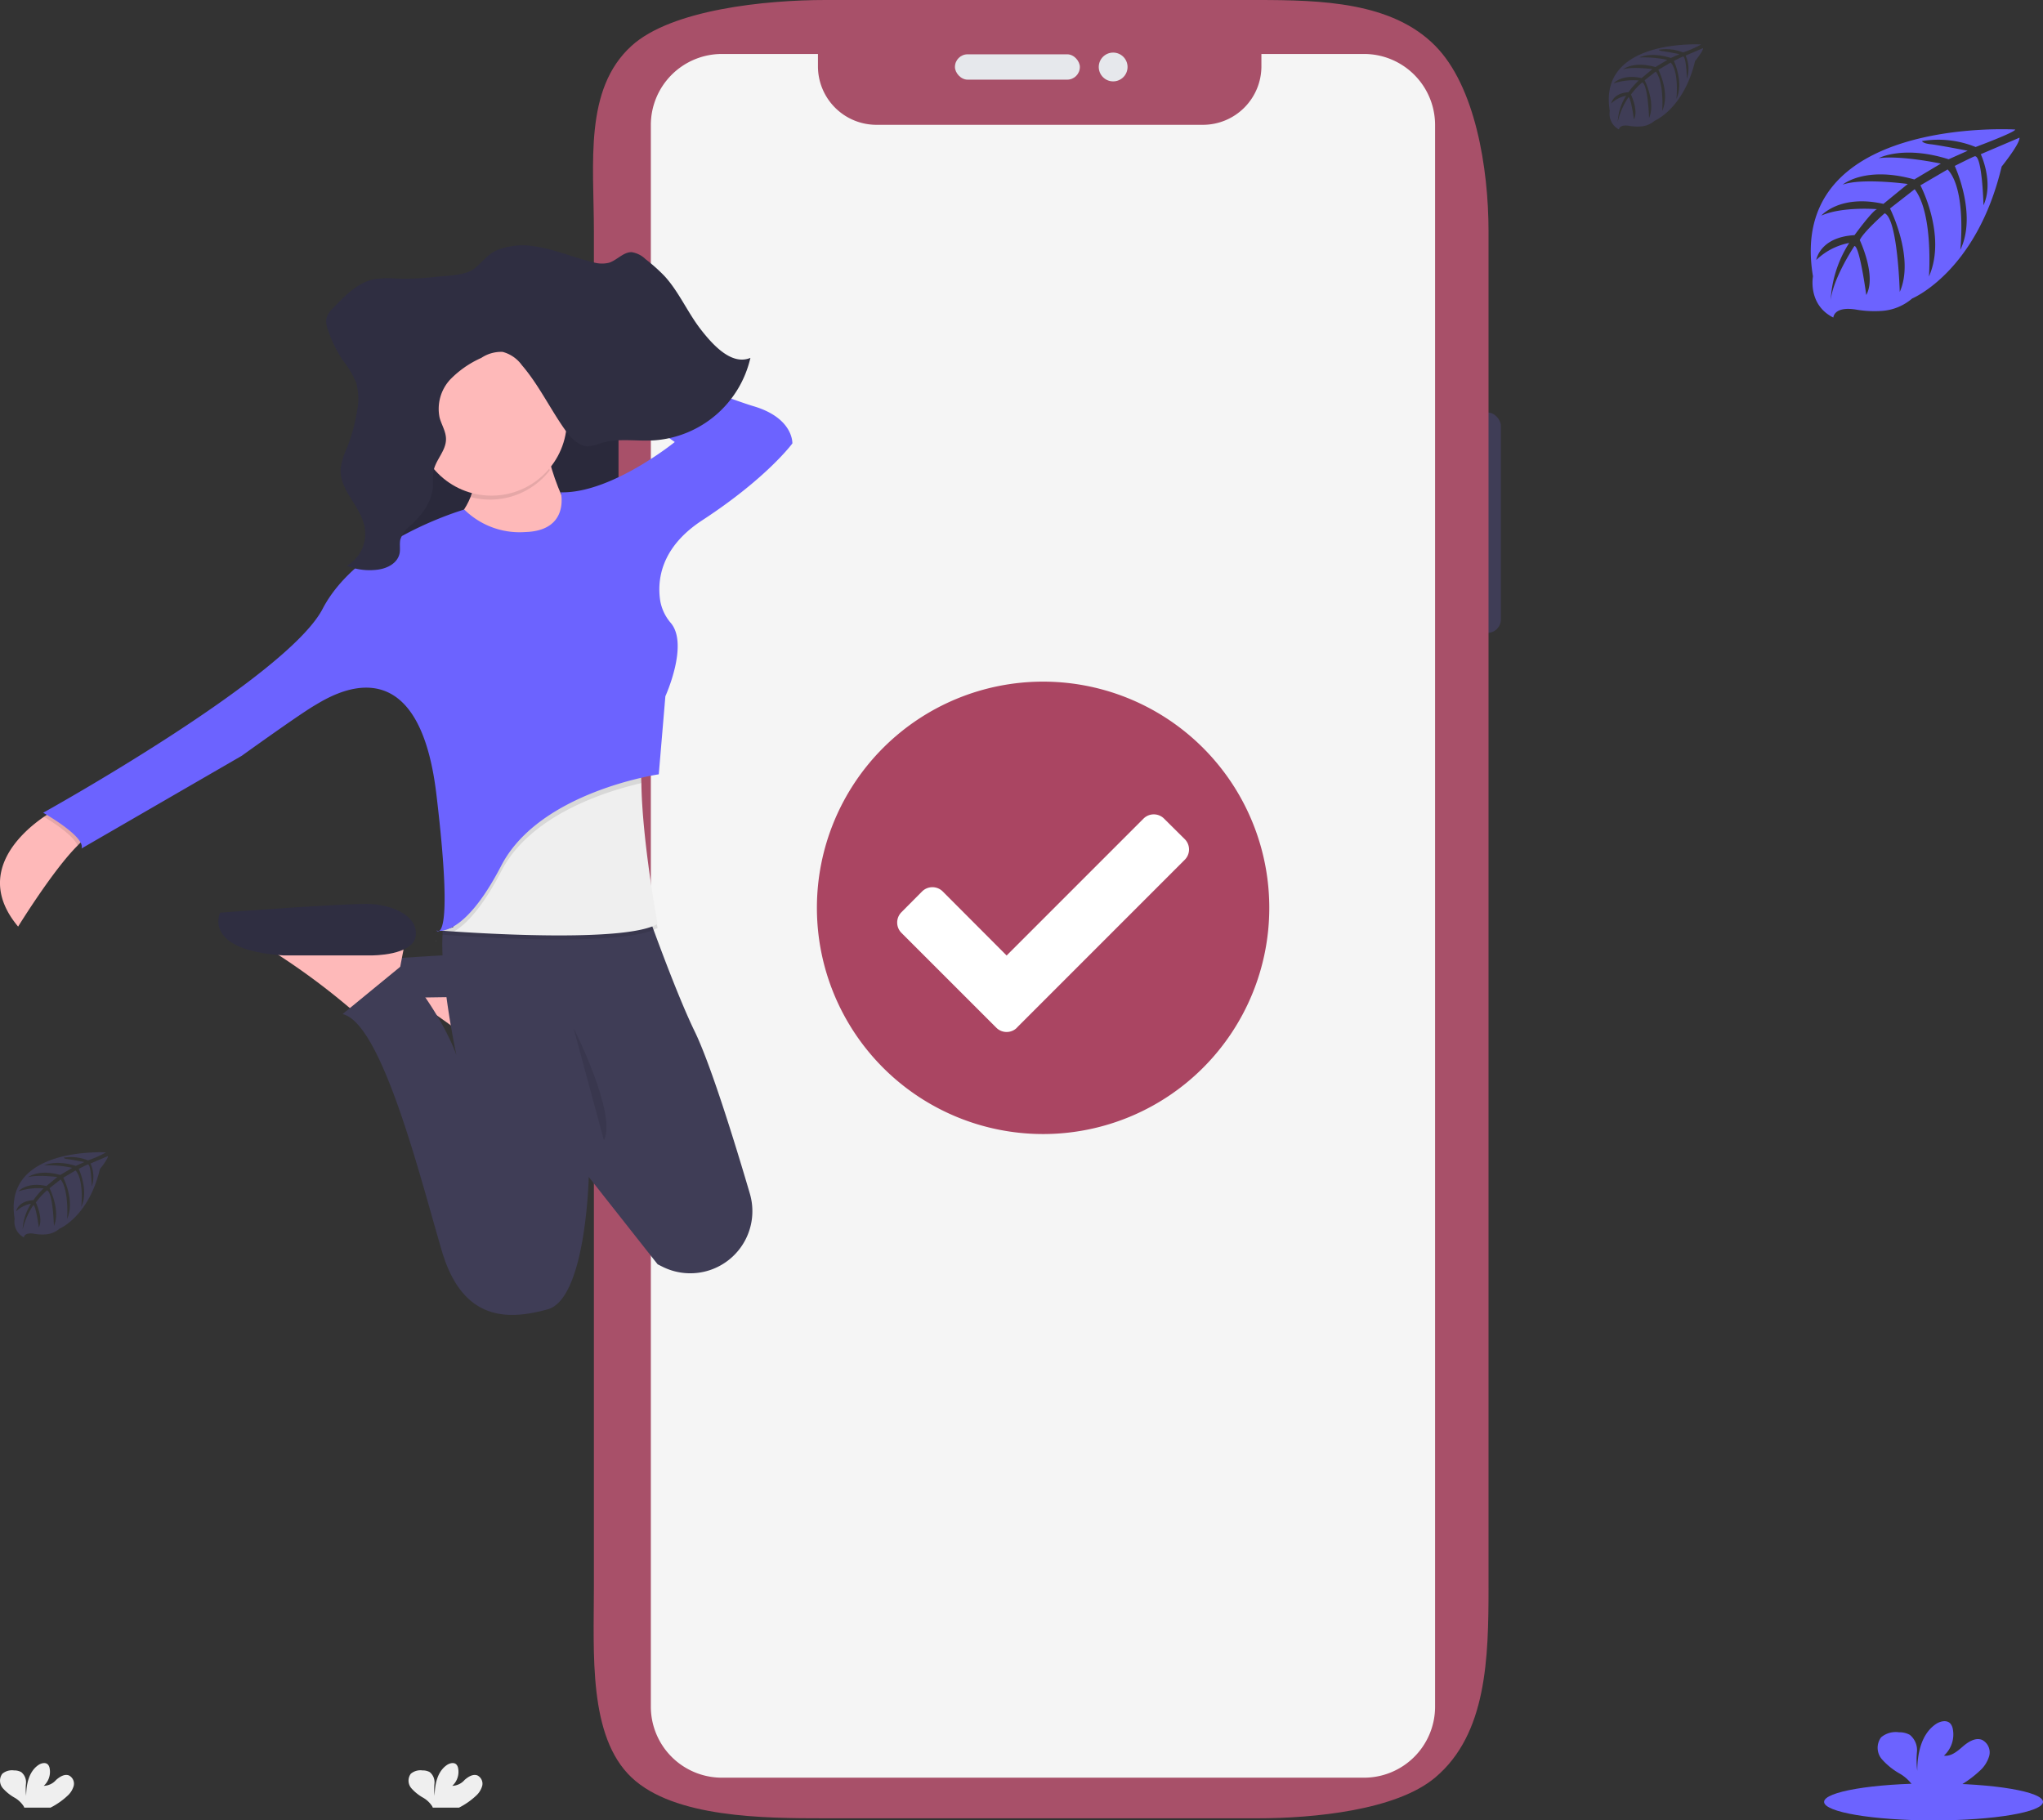 <svg xmlns="http://www.w3.org/2000/svg" xmlns:xlink="http://www.w3.org/1999/xlink" width="309.206" height="275.501" viewBox="0 0 309.206 275.501">
  <rect x="0" y="0" width="309.206" height="275.501" fill="#333333" stroke="none"/>
  <defs>
    <linearGradient id="linear-gradient" x1="0.505" y1="1.007" x2="0.505" gradientUnits="objectBoundingBox">
      <stop offset="0" stop-color="gray" stop-opacity="0.251"/>
      <stop offset="0.54" stop-color="gray" stop-opacity="0.122"/>
      <stop offset="1" stop-color="gray" stop-opacity="0.102"/>
    </linearGradient>
  </defs>
  <g id="Group_25" data-name="Group 25" transform="translate(-32.731 -185.399)">
    <g id="Group_2" data-name="Group 2" transform="translate(122.484 185.399)">
      <rect id="Rectangle_76" data-name="Rectangle 76" width="4.048" height="33.357" rx="2.024" transform="translate(133.354 62.425)" fill="#3f3d56"/>
      <path id="Rectangle_80" data-name="Rectangle 80" d="M35,0h65.366c9.747,0,20.412.311,26.946,6.927,6.062,6.135,8.072,18.5,8.072,28.091V240.167c0,10.753-.237,22.247-8.072,28.844-5.884,4.956-18.359,6.174-26.946,6.174H35c-9.3,0-22.848-.077-29.309-6.174-6.577-6.2-5.709-18.807-5.709-28.844V35.018c0-10.289-1.531-21.526,5.709-28.091C11.734,1.449,25.951,0,35,0Z" transform="translate(0.151 0)" fill="#a85069"/>
      <path id="Path_176" data-name="Path 176" d="M572.654,199H557.122v1.868a8.853,8.853,0,0,1-8.858,8.853h-49.4a8.853,8.853,0,0,1-8.858-8.853V199H475.468a10.754,10.754,0,0,0-10.754,10.754V449.115a10.754,10.754,0,0,0,10.754,10.754h97.186a10.754,10.754,0,0,0,10.754-10.754V209.772A10.754,10.754,0,0,0,572.654,199Z" transform="translate(-455.963 -190.832)" fill="#f5f5f5"/>
      <rect id="Rectangle_81" data-name="Rectangle 81" width="18.908" height="3.837" rx="1.919" transform="translate(54.776 8.218)" fill="#e6e8ec"/>
      <circle id="Ellipse_5" data-name="Ellipse 5" cx="2.179" cy="2.179" r="2.179" transform="translate(76.543 7.958)" fill="#e6e8ec"/>
      <circle id="Ellipse_11" data-name="Ellipse 11" cx="25.614" cy="25.614" r="25.614" transform="translate(43.049 115.357)" fill="#fff"/>
      <path id="Path_222" data-name="Path 222" d="M588.679,443.845a34.234,34.234,0,1,1-34.234-34.235A34.234,34.234,0,0,1,588.679,443.845Zm-38.191,18.121,25.395-25.395a2.206,2.206,0,0,0,0-3.125l-3.125-3.1a2.2,2.2,0,0,0-3.12,0l-20.712,20.712-9.671-9.694a2.216,2.216,0,0,0-3.125,0l-3.125,3.143a2.216,2.216,0,0,0,0,3.125l14.358,14.353a2.207,2.207,0,0,0,3.125,0Z" transform="translate(-486.326 -306.451)" fill="#aa4562"/>
    </g>
    <g id="Group_1" data-name="Group 1" transform="translate(32.731 222.529)">
      <rect id="Rectangle_77" data-name="Rectangle 77" width="2.041" height="9.872" rx="1.02" transform="translate(92.929 18.121)" fill="#3f3d56"/>
      <rect id="Rectangle_78" data-name="Rectangle 78" width="2.3" height="17.181" rx="1.15" transform="translate(92.855 36.197)" fill="#3f3d56"/>
      <rect id="Rectangle_79" data-name="Rectangle 79" width="2.189" height="17.328" rx="1.094" transform="translate(92.892 59.389)" fill="#3f3d56"/>
      <path id="Path_190" data-name="Path 190" d="M377.46,474.88a.378.378,0,0,0,.448.057A1.584,1.584,0,0,1,377.46,474.88Z" transform="translate(-311.69 -369.669)" fill="url(#linear-gradient)"/>
      <path id="Path_192" data-name="Path 192" d="M385.027,491l-.442,2.406-.341,1.841-.62,3.367-6.012,4.209s-.542-.464-1.436-1.2a104.747,104.747,0,0,0-11.444-8.377,12.805,12.805,0,0,0-3.146-1.449Z" transform="translate(-302.335 -379.17)" fill="#feb9b9"/>
      <path id="Path_194" data-name="Path 194" d="M373.631,485.854s7.009,1.2,7.42-1.79-3.608-4.611-7.014-4.813-23.845,1.2-23.845,1.2-3.605,4.809,9.416,5.613Z" transform="translate(-295.349 -372.234)" fill="#3f3d56"/>
      <rect id="Rectangle_82" data-name="Rectangle 82" width="36.669" height="43.482" transform="translate(56.942 14.84)" fill="#2f2e41"/>
      <rect id="Rectangle_83" data-name="Rectangle 83" width="36.669" height="43.482" transform="translate(56.942 15.037)" opacity="0.1"/>
      <path id="Path_198" data-name="Path 198" d="M231.255,430.883a5.884,5.884,0,0,0-2.234,1.581c-3.7,3.659-8.989,12.245-8.989,12.245-6.767-8.061.721-14.43,3.913-16.618.776-.53,1.3-.821,1.3-.821Z" transform="translate(-217.289 -341.609)" fill="#feb9b9"/>
      <path id="Path_199" data-name="Path 199" d="M389.795,288.22s1.8,12.623,8.015,15.629-8.015,8.623-8.015,8.623l-19.435-7.219s11.021-3.608,8.816-14.228Z" transform="translate(-307.505 -259.657)" fill="#feb9b9"/>
      <path id="Path_200" data-name="Path 200" d="M333.269,473.16l-.44,2.4-.357,1.848-.62,3.367-6.012,4.2s-.542-.46-1.436-1.191a104.285,104.285,0,0,0-11.45-8.377,12.729,12.729,0,0,0-3.146-1.449Z" transform="translate(-271.818 -368.656)" fill="#feb9b9"/>
      <path id="Path_202" data-name="Path 202" d="M320.974,469.183s6.291.045,6.669-2.957-3.428-4.611-6.669-4.813-22.932,1.3-22.932,1.3-2.794,5.67,9.592,6.473Z" transform="translate(-264.724 -361.721)" fill="#2f2e41"/>
      <path id="Path_204" data-name="Path 204" d="M392.065,516.395c-.275-.135-.55-.275-.821-.411l-.739-.932-9.695-12.294v.214c-.066,2.053-.764,18.322-6.209,19.825-5.81,1.6-12.82,2-16.015-8.816s-9.034-34.464-15.029-35.868l8.919-7.313s5.9,6.907,8.311,13.518c-.09-.41-4.168-19.464-.821-22.835h29.26s4.517,12.865,7.613,19.238c2.41,4.948,6.028,16.647,8.357,24.564A9.4,9.4,0,0,1,392.065,516.395Z" transform="translate(-291.708 -361.773)" fill="#3f3d56"/>
      <path id="Path_205" data-name="Path 205" d="M412.823,429.963c-4.517,2.673-24.346,1.585-30.8,1.15l-1.758-.127c-.189,0,.029-.107.029-.107l.181-1.819,4.809-12.22,25.746-14.93a22.407,22.407,0,0,0-.653,6.734C410.5,417.5,412.823,429.963,412.823,429.963Z" transform="translate(-313.3 -326.662)" opacity="0.1"/>
      <path id="Path_206" data-name="Path 206" d="M412.515,428.512c-4.517,2.673-24.346,1.585-30.8,1.15l-1.758-.123-.292-.025.32-.082,1.585-.411,3.4-13.625,25.746-14.926a22.42,22.42,0,0,0-.653,6.734C410.191,416.049,412.515,428.512,412.515,428.512Z" transform="translate(-312.991 -325.814)" fill="#efefef"/>
      <path id="Path_207" data-name="Path 207" d="M410.451,407.2c-5.236,1.207-16.758,4.749-21.184,13.3-2.952,5.7-5.437,8.139-7.17,9.161l-1.758-.123a1.018,1.018,0,0,0,.029-.107l1.585-.411,3.4-13.625L411.1,400.47A22.523,22.523,0,0,0,410.451,407.2Z" transform="translate(-313.386 -325.814)" opacity="0.1"/>
      <path id="Path_208" data-name="Path 208" d="M234.8,427.29l6.012,3.605a5.885,5.885,0,0,0-2.234,1.581c-.5-1.462-3.645-3.5-5.075-4.373C234.277,427.582,234.8,427.29,234.8,427.29Z" transform="translate(-226.844 -341.621)" opacity="0.1"/>
      <path id="Path_209" data-name="Path 209" d="M377.141,471.747a.357.357,0,0,1-.411-.057,1.423,1.423,0,0,0,.411.057Z" transform="translate(-311.259 -367.789)" opacity="0.1"/>
      <path id="Path_210" data-name="Path 210" d="M306.152,280.345a11.914,11.914,0,0,1-9.218-3.408s-16.015,4.611-21.439,15.029S233.2,322.824,233.2,322.824s6.414,3.605,5.81,5.408l24.248-14.027s8.623-6.209,11.017-7.613,15.633-10.019,18.437,13.424,0,20.638,0,20.638,4.008,1.4,9.818-9.818,23.841-13.826,23.841-13.826l1-11.818s3.577-7.835.821-11.087a6.981,6.981,0,0,1-1.606-3.392c-.456-3,0-8,6.381-12.159,9.818-6.414,13.625-11.621,13.625-11.621s.2-3.81-5.81-5.613S310.328,249.7,310.328,249.7l-.821,3.408,19.287,13.612s-9.617,7.8-17.246,7.613C311.548,274.333,312.964,280.144,306.152,280.345Z" transform="translate(-226.667 -236.954)" fill="#6c63ff"/>
      <path id="Path_211" data-name="Path 211" d="M402.72,294.575a39.133,39.133,0,0,1-1.109-4.895l-10.619,2.805a11.642,11.642,0,0,1-.242,6.127A11.42,11.42,0,0,0,402.72,294.575Z" transform="translate(-319.522 -260.517)" opacity="0.1"/>
      <circle id="Ellipse_10" data-name="Ellipse 10" cx="11.42" cy="11.42" r="11.42" transform="translate(62.958 15.041)" fill="#feb9b9"/>
      <path id="Path_213" data-name="Path 213" d="M428.67,507.07s6.611,13.025,4.607,17.029" transform="translate(-341.871 -388.641)" opacity="0.1"/>
      <path id="Path_221" data-name="Path 221" d="M368.6,218.746c3.17.362,6.18,1.72,9.3,2.464a4.616,4.616,0,0,0,2.406.09c1.211-.374,2.2-1.642,3.453-1.606a3.828,3.828,0,0,1,2.094,1.055,25.761,25.761,0,0,1,2.874,2.562c2.152,2.336,3.486,5.482,5.449,8.024s4.762,5.522,7.55,4.357A16.118,16.118,0,0,1,387.2,248.168c-2.681.184-5.429-.374-8.024.41a6.951,6.951,0,0,1-2.025.493c-1.495,0-2.7-1.371-3.63-2.706-2.185-3.137-3.913-6.7-6.373-9.559a5.241,5.241,0,0,0-2.92-2.02,5.406,5.406,0,0,0-3.227.908,15.145,15.145,0,0,0-4.722,3.285,6.537,6.537,0,0,0-1.593,5.749c.292,1.092.957,2.078.969,3.219.025,1.823-1.585,3.154-1.9,4.928a18.484,18.484,0,0,0-.078,2.242c-.14,2.43-1.73,4.418-3.387,5.95a4.271,4.271,0,0,0-1.552,2.147c-.127.628,0,1.289-.082,1.926-.242,1.577-1.815,2.378-3.207,2.583a9.251,9.251,0,0,1-4.813-.571,5.549,5.549,0,0,0,2.694-5.884c-.62-3.252-3.889-5.589-3.608-8.9a10.309,10.309,0,0,1,.9-2.928,26.822,26.822,0,0,0,1.544-5.547,9.347,9.347,0,0,0-.095-4.422,13.746,13.746,0,0,0-2-3.363,19.125,19.125,0,0,1-2.312-4.735,3.331,3.331,0,0,1-.221-1.569,3.236,3.236,0,0,1,1.006-1.622c1.786-1.878,3.7-3.827,6.09-4.365a13.708,13.708,0,0,1,3.457-.131,40.806,40.806,0,0,0,6.007-.255c1.642-.193,4.418-.168,5.81-1.232,1.3-.994,2.029-2.242,3.626-2.874a10.677,10.677,0,0,1,5.067-.579Z" transform="translate(-288.154 -218.66)" fill="#2f2e41"/>
    </g>
    <ellipse id="Ellipse_9" data-name="Ellipse 9" cx="16.565" cy="2.801" rx="16.565" ry="2.801" transform="translate(308.806 455.298)" fill="#6c63ff"/>
    <path id="Path_179" data-name="Path 179" d="M895.213,830.263a4.823,4.823,0,0,0,1.578-2.385,2.126,2.126,0,0,0-1.1-2.427c-1.014-.387-2.1.317-2.917,1.026s-1.763,1.52-2.839,1.368a4.317,4.317,0,0,0,1.34-4.041,1.7,1.7,0,0,0-.375-.824c-.56-.6-1.583-.346-2.253.132-2.142,1.5-2.74,4.418-2.752,7.032a13.22,13.22,0,0,1-.041-2.884,2.976,2.976,0,0,0-1.088-2.566,3.271,3.271,0,0,0-1.648-.387,3.432,3.432,0,0,0-2.694.766,2.655,2.655,0,0,0,.107,3.3,10.5,10.5,0,0,0,2.789,2.233,6.179,6.179,0,0,1,1.988,1.9,1.711,1.711,0,0,1,.147.342h6.019a16.917,16.917,0,0,0,3.741-2.577Z" transform="translate(-562.991 -376.744)" fill="#6c63ff"/>
    <path id="Path_179-2" data-name="Path 179" d="M890,827.666a3.183,3.183,0,0,0,1.041-1.574,1.4,1.4,0,0,0-.729-1.6c-.669-.255-1.384.209-1.925.677a2.571,2.571,0,0,1-1.873.9,2.849,2.849,0,0,0,.884-2.667,1.124,1.124,0,0,0-.247-.544c-.368-.4-1.044-.228-1.487.087-1.414.994-1.808,2.914-1.816,4.641a8.742,8.742,0,0,1-.027-1.9,1.966,1.966,0,0,0-.718-1.694,2.16,2.16,0,0,0-1.088-.255,2.265,2.265,0,0,0-1.778.506,1.753,1.753,0,0,0,.071,2.175,6.894,6.894,0,0,0,1.841,1.473,4.078,4.078,0,0,1,1.313,1.252,1.14,1.14,0,0,1,.1.226h3.972a11.163,11.163,0,0,0,2.469-1.7Z" transform="translate(-785.332 -370.401)" fill="#efefef"/>
    <path id="Path_223" data-name="Path 223" d="M890,827.666a3.183,3.183,0,0,0,1.041-1.574,1.4,1.4,0,0,0-.729-1.6c-.669-.255-1.384.209-1.925.677a2.571,2.571,0,0,1-1.873.9,2.849,2.849,0,0,0,.884-2.667,1.124,1.124,0,0,0-.247-.544c-.368-.4-1.044-.228-1.487.087-1.414.994-1.808,2.914-1.816,4.641a8.742,8.742,0,0,1-.027-1.9,1.966,1.966,0,0,0-.718-1.694,2.16,2.16,0,0,0-1.088-.255,2.265,2.265,0,0,0-1.778.506,1.753,1.753,0,0,0,.071,2.175,6.894,6.894,0,0,0,1.841,1.473,4.078,4.078,0,0,1,1.313,1.252,1.14,1.14,0,0,1,.1.226h3.972a11.163,11.163,0,0,0,2.469-1.7Z" transform="translate(-847.158 -370.401)" fill="#efefef"/>
    <path id="Path_177" data-name="Path 177" d="M801.274,156.865s-34.689-2.093-30.6,22.214c0,0-.824,4.3,3.081,6.245,0,0,.062-1.8,3.559-1.187a16.273,16.273,0,0,0,3.77.181,7.853,7.853,0,0,0,4.606-1.883h0s9.752-4.029,13.542-19.964c0,0,2.805-3.477,2.694-4.371l-5.854,2.5s2,4.223.412,7.731c0,0-.19-7.58-1.314-7.416-.226.033-3.04,1.462-3.04,1.462s3.44,7.354.844,12.7c0,0,.985-9.063-1.92-12.17l-4.12,2.406s4.021,7.6,1.294,13.8c0,0,.7-9.509-2.163-13.212l-3.732,2.913s3.778,7.485,1.475,12.628c0,0-.3-11.066-2.283-11.9,0,0-3.267,2.884-3.766,4.062,0,0,2.587,5.438.98,8.305,0,0-.984-7.374-1.792-7.416,0,0-3.255,4.886-3.593,8.239a17.754,17.754,0,0,1,2.805-8.7,9.815,9.815,0,0,0-4.985,2.577s.506-3.452,5.788-3.757c0,0,2.69-3.708,3.407-3.93,0,0-5.249-.442-8.433.972,0,0,2.8-3.259,9.4-1.776l3.687-3.012s-6.913-.944-9.846.1c0,0,3.374-2.884,10.839-.783l4.013-2.4s-5.9-1.269-9.405-.824c0,0,3.708-2,10.584.169l2.884-1.289s-4.318-.849-5.583-.984-1.331-.482-1.331-.482a14.976,14.976,0,0,1,8.112.9S801.377,157.249,801.274,156.865Z" transform="translate(-463.552 48.135)" fill="#6c63ff"/>
    <path id="Path_178" data-name="Path 178" d="M739.117,130.665s-15.655-.944-13.826,10.04a2.676,2.676,0,0,0,1.392,2.822s.029-.824,1.611-.54a7.212,7.212,0,0,0,1.7.082,3.526,3.526,0,0,0,2.081-.857h0s4.408-1.821,6.122-9.022c0,0,1.265-1.569,1.215-1.973l-2.645,1.129a4.753,4.753,0,0,1,.194,3.493s-.087-3.424-.593-3.345c-.1,0-1.376.663-1.376.663s1.557,3.325.383,5.739c0,0,.445-4.1-.869-5.5l-1.862,1.1s1.817,3.432.585,6.233c0,0,.317-4.3-.976-5.969l-1.685,1.318s1.706,3.382.667,5.707c0,0-.14-5-1.034-5.38a10.335,10.335,0,0,0-1.7,1.838s1.17,2.472.445,3.753c0,0-.445-3.333-.824-3.35a11.1,11.1,0,0,0-1.623,3.708,8.04,8.04,0,0,1,1.269-3.93,4.433,4.433,0,0,0-2.254,1.166s.231-1.561,2.616-1.7a11.275,11.275,0,0,1,1.541-1.78,9.649,9.649,0,0,0-3.811.442s1.265-1.471,4.243-.8l1.648-1.36s-3.126-.416-4.451.043c0,0,1.524-1.3,4.9-.354L734.01,133a16.563,16.563,0,0,0-4.252-.368s1.677-.9,4.783.074l1.3-.581s-1.951-.383-2.526-.445-.6-.218-.6-.218a6.752,6.752,0,0,1,3.667.412A16.951,16.951,0,0,0,739.117,130.665Z" transform="translate(-448.923 61.466)" fill="#3f3d56"/>
    <path id="Path_224" data-name="Path 224" d="M739.117,130.665s-15.655-.944-13.826,10.04a2.676,2.676,0,0,0,1.392,2.822s.029-.824,1.611-.54a7.212,7.212,0,0,0,1.7.082,3.526,3.526,0,0,0,2.081-.857h0s4.408-1.821,6.122-9.022c0,0,1.265-1.569,1.215-1.973l-2.645,1.129a4.753,4.753,0,0,1,.194,3.493s-.087-3.424-.593-3.345c-.1,0-1.376.663-1.376.663s1.557,3.325.383,5.739c0,0,.445-4.1-.869-5.5l-1.862,1.1s1.817,3.432.585,6.233c0,0,.317-4.3-.976-5.969l-1.685,1.318s1.706,3.382.667,5.707c0,0-.14-5-1.034-5.38a10.335,10.335,0,0,0-1.7,1.838s1.17,2.472.445,3.753c0,0-.445-3.333-.824-3.35a11.1,11.1,0,0,0-1.623,3.708,8.04,8.04,0,0,1,1.269-3.93,4.433,4.433,0,0,0-2.254,1.166s.231-1.561,2.616-1.7a11.275,11.275,0,0,1,1.541-1.78,9.649,9.649,0,0,0-3.811.442s1.265-1.471,4.243-.8l1.648-1.36s-3.126-.416-4.451.043c0,0,1.524-1.3,4.9-.354L734.01,133a16.563,16.563,0,0,0-4.252-.368s1.677-.9,4.783.074l1.3-.581s-1.951-.383-2.526-.445-.6-.218-.6-.218a6.752,6.752,0,0,1,3.667.412A16.951,16.951,0,0,0,739.117,130.665Z" transform="translate(-690.343 229.141)" fill="#3f3d56"/>
  </g>
</svg>
